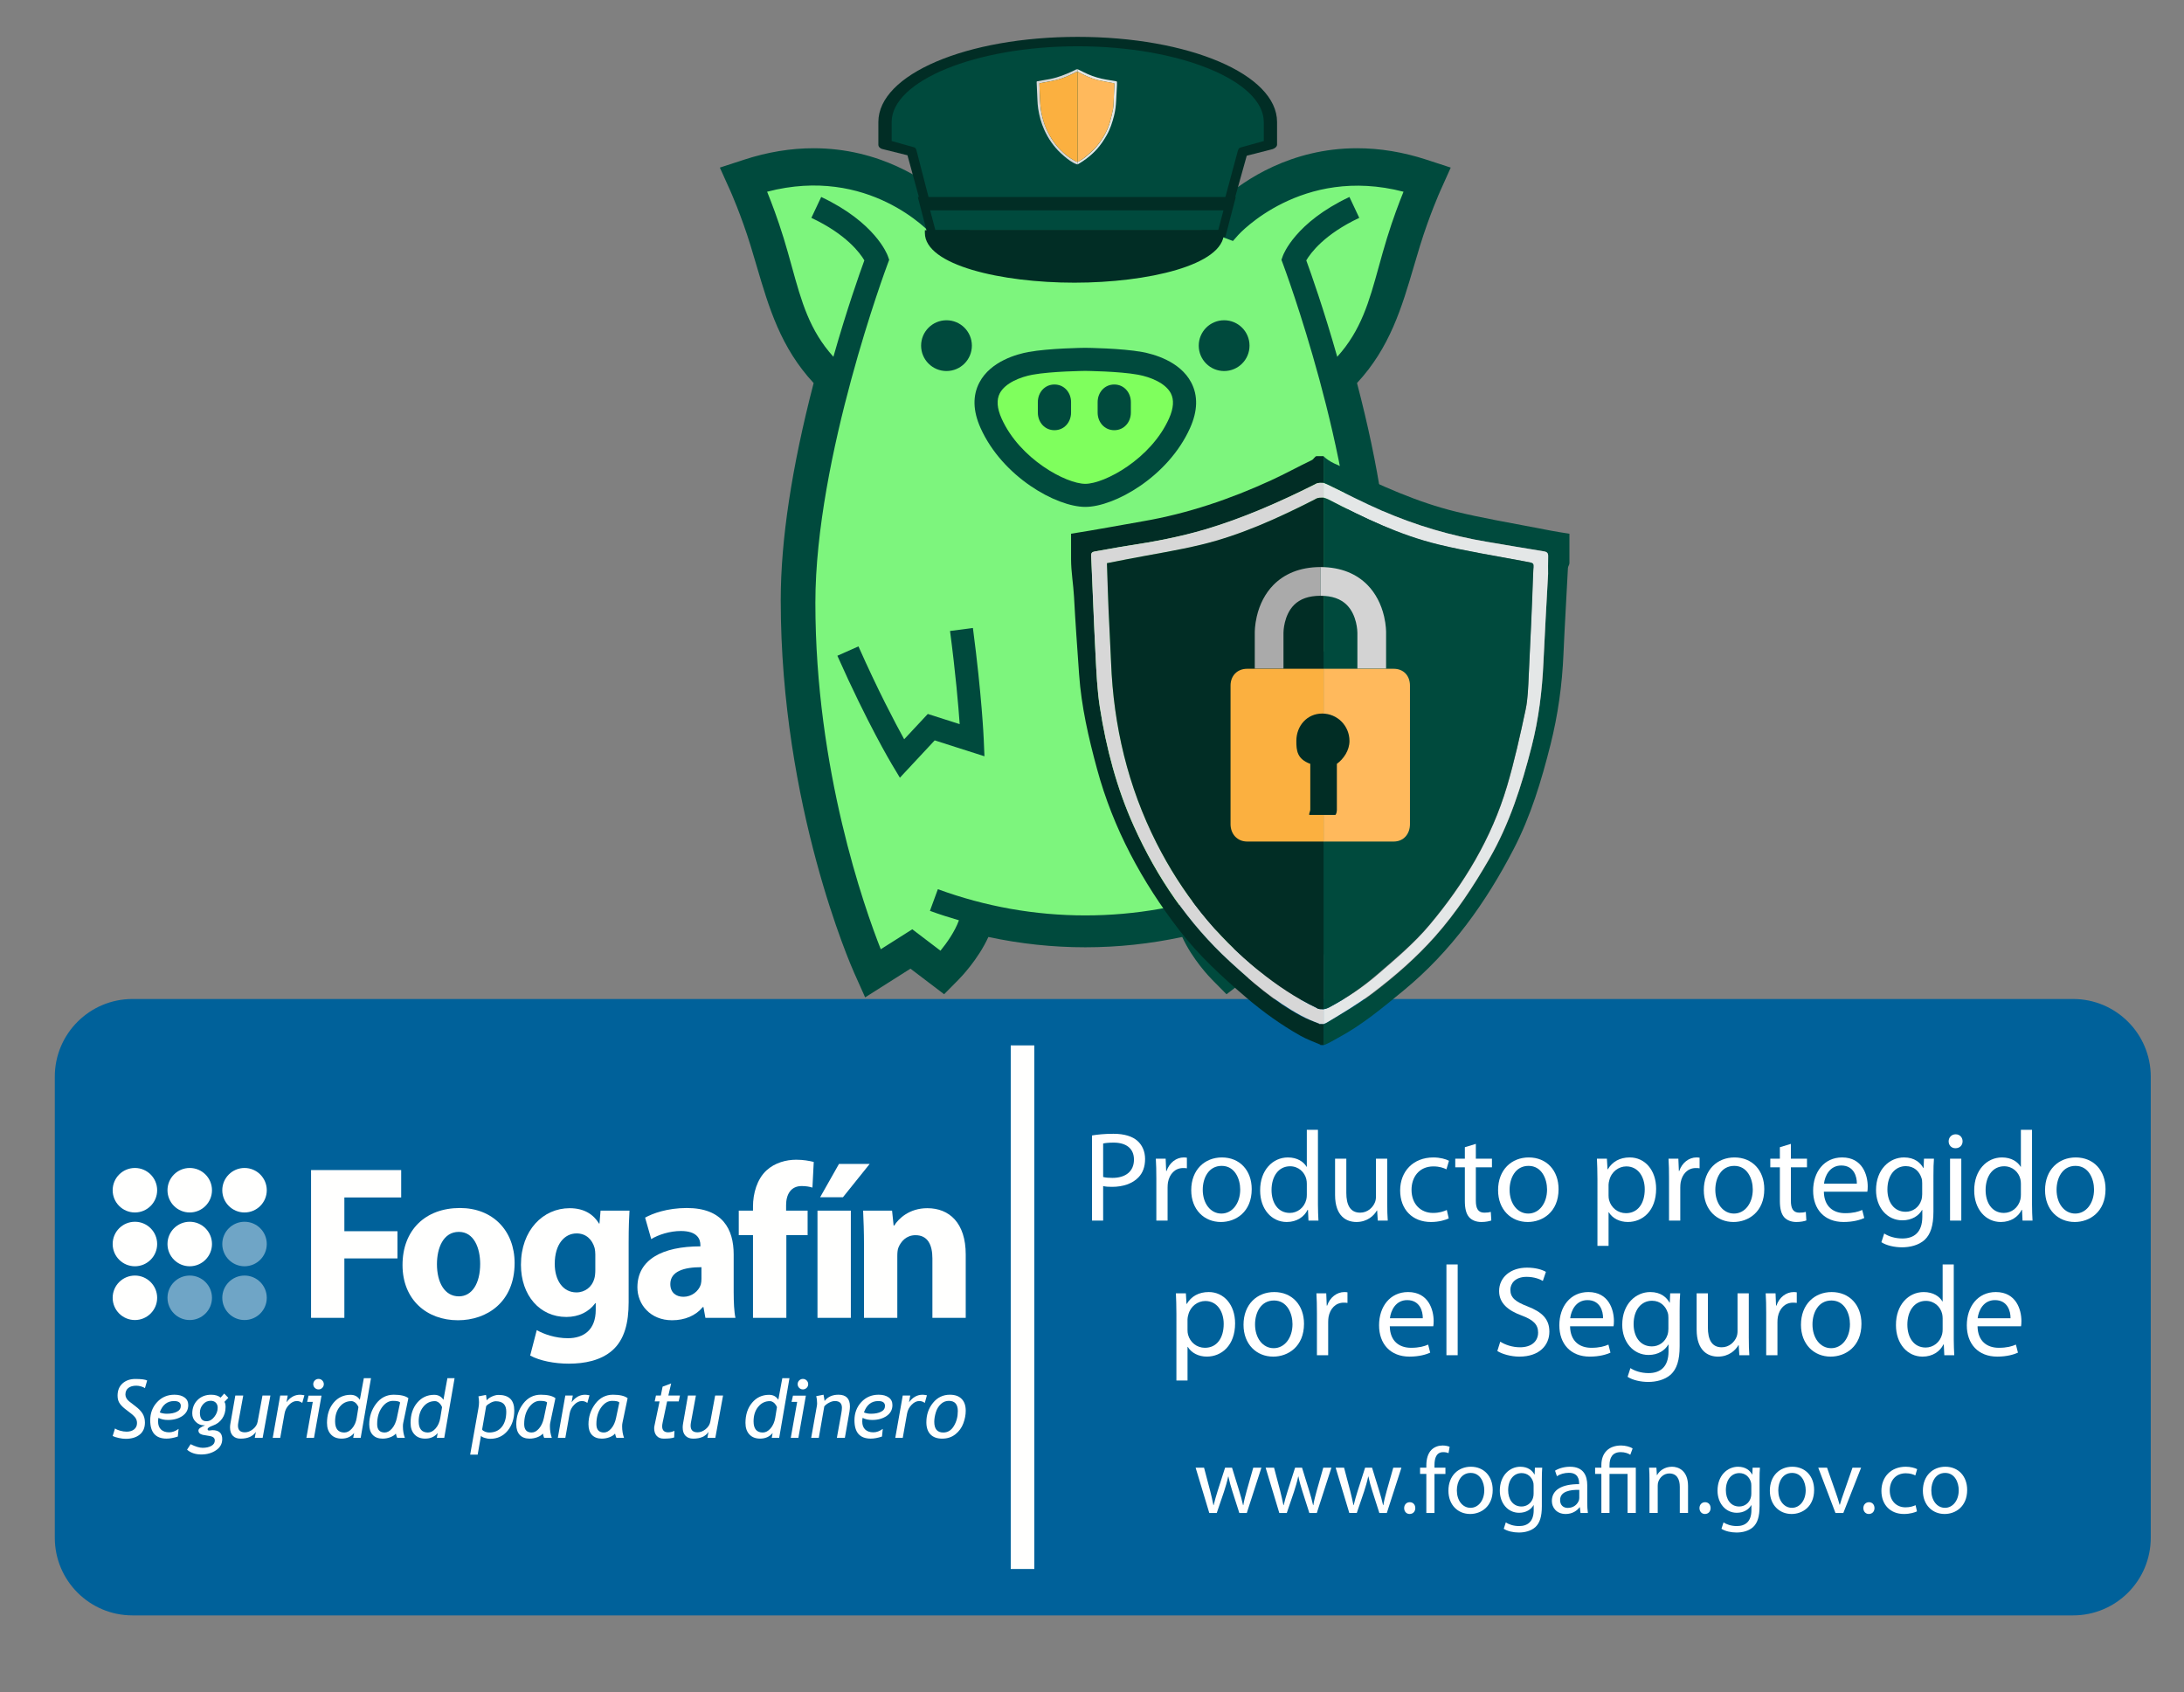 <?xml version="1.0" encoding="utf-8"?>
<!-- Generator: Adobe Illustrator 16.0.0, SVG Export Plug-In . SVG Version: 6.00 Build 0)  -->
<!DOCTYPE svg PUBLIC "-//W3C//DTD SVG 1.1//EN" "http://www.w3.org/Graphics/SVG/1.1/DTD/svg11.dtd">
<svg version="1.1" id="Capa_1" xmlns="http://www.w3.org/2000/svg" xmlns:xlink="http://www.w3.org/1999/xlink" x="0px" y="0px"
	 width="328.667px" height="254.667px" viewBox="0 0 328.667 254.667" enable-background="new 0 0 328.667 254.667"
	 xml:space="preserve">
<rect x="0" y="0" width="328.667" height="254.667" fill="#808080" stroke="none"/>
<g>
	<path fill="#00619A" d="M323.664,231.436c0,6.455-5.227,11.686-11.688,11.686H19.935c-6.45,0-11.688-5.23-11.688-11.686V162.04
		c0-6.454,5.238-11.688,11.688-11.688h292.041c6.461,0,11.688,5.234,11.688,11.688V231.436z"/>
</g>
<g>
	<g>
		<path fill="#FFFFFF" d="M164.336,170.888c0.808-0.134,1.866-0.25,3.214-0.25c1.654,0,2.867,0.385,3.637,1.078
			c0.691,0.616,1.135,1.559,1.135,2.713c0,1.174-0.346,2.097-1,2.771c-0.904,0.943-2.328,1.424-3.965,1.424
			c-0.5,0-0.961-0.02-1.346-0.116v5.195h-1.675V170.888z M166.011,177.142c0.365,0.096,0.826,0.135,1.385,0.135
			c2.02,0,3.252-1,3.252-2.751c0-1.731-1.232-2.559-3.061-2.559c-0.73,0-1.289,0.058-1.576,0.135V177.142z"/>
	</g>
	<g>
		<path fill="#FFFFFF" d="M174.015,177.296c0-1.097-0.02-2.04-0.076-2.906h1.48l0.076,1.847h0.059c0.424-1.25,1.463-2.04,2.598-2.04
			c0.174,0,0.309,0.02,0.461,0.039v1.597c-0.172-0.039-0.346-0.039-0.576-0.039c-1.193,0-2.039,0.885-2.271,2.155
			c-0.037,0.23-0.057,0.519-0.057,0.789v4.964h-1.693V177.296z"/>
	</g>
	<g>
		<path fill="#FFFFFF" d="M188.369,178.97c0,3.444-2.406,4.945-4.637,4.945c-2.502,0-4.465-1.847-4.465-4.791
			c0-3.098,2.059-4.926,4.617-4.926C186.56,174.198,188.369,176.141,188.369,178.97z M181,179.066c0,2.04,1.154,3.579,2.809,3.579
			c1.617,0,2.828-1.52,2.828-3.618c0-1.578-0.789-3.56-2.789-3.56C181.865,175.468,181,177.315,181,179.066z"/>
	</g>
	<g>
		<path fill="#FFFFFF" d="M198.335,170.042v11.256c0,0.828,0.039,1.771,0.076,2.405h-1.5l-0.076-1.616h-0.059
			c-0.5,1.039-1.615,1.828-3.137,1.828c-2.25,0-4.002-1.905-4.002-4.733c-0.02-3.098,1.924-4.984,4.176-4.984
			c1.443,0,2.385,0.674,2.809,1.405h0.039v-5.561H198.335z M196.662,178.181c0-0.211-0.02-0.5-0.076-0.712
			c-0.252-1.058-1.174-1.943-2.445-1.943c-1.75,0-2.789,1.54-2.789,3.579c0,1.886,0.943,3.444,2.752,3.444
			c1.135,0,2.174-0.77,2.482-2.021c0.057-0.231,0.076-0.462,0.076-0.731V178.181z"/>
	</g>
	<g>
		<path fill="#FFFFFF" d="M208.763,181.144c0,0.981,0.02,1.828,0.078,2.559h-1.502l-0.096-1.52h-0.039
			c-0.422,0.75-1.424,1.731-3.078,1.731c-1.463,0-3.213-0.827-3.213-4.079v-5.445h1.693v5.138c0,1.77,0.557,2.982,2.078,2.982
			c1.135,0,1.924-0.789,2.232-1.559c0.096-0.231,0.152-0.539,0.152-0.866v-5.696h1.693V181.144z"/>
	</g>
	<g>
		<path fill="#FFFFFF" d="M218.019,183.376c-0.443,0.212-1.424,0.539-2.676,0.539c-2.809,0-4.637-1.905-4.637-4.752
			c0-2.867,1.963-4.964,5.004-4.964c1,0,1.885,0.25,2.346,0.5l-0.385,1.289c-0.404-0.211-1.039-0.442-1.961-0.442
			c-2.137,0-3.291,1.597-3.291,3.521c0,2.155,1.385,3.483,3.232,3.483c0.963,0,1.598-0.231,2.078-0.443L218.019,183.376z"/>
	</g>
	<g>
		<path fill="#FFFFFF" d="M222.097,172.158v2.232h2.424v1.29h-2.424v5.022c0,1.154,0.328,1.809,1.27,1.809
			c0.463,0,0.732-0.039,0.982-0.116l0.076,1.29c-0.326,0.115-0.846,0.23-1.5,0.23c-0.789,0-1.424-0.269-1.828-0.712
			c-0.463-0.52-0.654-1.347-0.654-2.443v-5.08H219v-1.29h1.443v-1.731L222.097,172.158z"/>
	</g>
	<g>
		<path fill="#FFFFFF" d="M234.546,178.97c0,3.444-2.406,4.945-4.637,4.945c-2.502,0-4.465-1.847-4.465-4.791
			c0-3.098,2.059-4.926,4.617-4.926C232.738,174.198,234.546,176.141,234.546,178.97z M227.177,179.066
			c0,2.04,1.154,3.579,2.809,3.579c1.617,0,2.828-1.52,2.828-3.618c0-1.578-0.789-3.56-2.789-3.56
			C228.042,175.468,227.177,177.315,227.177,179.066z"/>
	</g>
	<g>
		<path fill="#FFFFFF" d="M240.396,177.431c0-1.193-0.039-2.155-0.076-3.041h1.5l0.096,1.597h0.039
			c0.674-1.135,1.789-1.79,3.309-1.79c2.271,0,3.965,1.905,3.965,4.714c0,3.348-2.059,5.002-4.252,5.002
			c-1.232,0-2.311-0.539-2.867-1.462h-0.039v5.06h-1.674V177.431z M242.07,179.913c0,0.25,0.02,0.481,0.076,0.693
			c0.309,1.173,1.328,1.981,2.541,1.981c1.789,0,2.828-1.462,2.828-3.598c0-1.847-0.98-3.444-2.771-3.444
			c-1.154,0-2.25,0.808-2.559,2.078c-0.057,0.211-0.115,0.461-0.115,0.673V179.913z"/>
	</g>
	<g>
		<path fill="#FFFFFF" d="M251.169,177.296c0-1.097-0.018-2.04-0.076-2.906h1.482l0.076,1.847h0.059
			c0.422-1.25,1.461-2.04,2.596-2.04c0.174,0,0.309,0.02,0.463,0.039v1.597c-0.174-0.039-0.346-0.039-0.578-0.039
			c-1.191,0-2.039,0.885-2.27,2.155c-0.039,0.23-0.059,0.519-0.059,0.789v4.964h-1.693V177.296z"/>
	</g>
	<g>
		<path fill="#FFFFFF" d="M265.505,178.97c0,3.444-2.406,4.945-4.637,4.945c-2.502,0-4.465-1.847-4.465-4.791
			c0-3.098,2.059-4.926,4.617-4.926C263.697,174.198,265.505,176.141,265.505,178.97z M258.136,179.066
			c0,2.04,1.154,3.579,2.809,3.579c1.617,0,2.828-1.52,2.828-3.618c0-1.578-0.789-3.56-2.789-3.56
			C259.001,175.468,258.136,177.315,258.136,179.066z"/>
	</g>
	<g>
		<path fill="#FFFFFF" d="M269.507,172.158v2.232h2.424v1.29h-2.424v5.022c0,1.154,0.326,1.809,1.27,1.809
			c0.461,0,0.73-0.039,0.98-0.116l0.078,1.29c-0.328,0.115-0.848,0.23-1.502,0.23c-0.789,0-1.424-0.269-1.828-0.712
			c-0.461-0.52-0.654-1.347-0.654-2.443v-5.08h-1.441v-1.29h1.441v-1.731L269.507,172.158z"/>
	</g>
	<g>
		<path fill="#FFFFFF" d="M274.47,179.354c0.039,2.29,1.482,3.232,3.193,3.232c1.213,0,1.963-0.211,2.58-0.481l0.307,1.212
			c-0.596,0.27-1.635,0.596-3.117,0.596c-2.867,0-4.578-1.905-4.578-4.714s1.654-5.003,4.367-5.003c3.059,0,3.848,2.655,3.848,4.368
			c0,0.346-0.02,0.596-0.057,0.789H274.47z M279.435,178.143c0.02-1.059-0.443-2.732-2.348-2.732c-1.732,0-2.463,1.559-2.598,2.732
			H279.435z"/>
	</g>
	<g>
		<path fill="#FFFFFF" d="M290.96,182.337c0,2.155-0.443,3.444-1.328,4.271c-0.924,0.828-2.232,1.116-3.406,1.116
			c-1.115,0-2.346-0.27-3.098-0.77l0.424-1.309c0.615,0.404,1.578,0.75,2.732,0.75c1.732,0,3.002-0.904,3.002-3.271v-1.02h-0.039
			c-0.5,0.866-1.52,1.559-2.963,1.559c-2.309,0-3.963-1.962-3.963-4.541c0-3.155,2.059-4.926,4.213-4.926
			c1.617,0,2.482,0.828,2.906,1.597h0.037l0.059-1.405h1.5c-0.057,0.654-0.076,1.424-0.076,2.54V182.337z M289.267,178.065
			c0-0.289-0.02-0.539-0.096-0.75c-0.309-1-1.117-1.809-2.367-1.809c-1.617,0-2.771,1.366-2.771,3.521
			c0,1.828,0.943,3.348,2.752,3.348c1.059,0,2.002-0.654,2.348-1.732c0.096-0.289,0.135-0.616,0.135-0.904V178.065z"/>
	</g>
	<g>
		<path fill="#FFFFFF" d="M295.347,171.773c0,0.577-0.404,1.039-1.078,1.039c-0.615,0-1.02-0.462-1.02-1.039
			s0.424-1.058,1.059-1.058C294.923,170.715,295.347,171.177,295.347,171.773z M293.46,183.703v-9.313h1.693v9.313H293.46z"/>
	</g>
	<g>
		<path fill="#FFFFFF" d="M305.796,170.042v11.256c0,0.828,0.037,1.771,0.076,2.405h-1.502l-0.076-1.616h-0.057
			c-0.502,1.039-1.617,1.828-3.137,1.828c-2.252,0-4.002-1.905-4.002-4.733c-0.02-3.098,1.924-4.984,4.174-4.984
			c1.443,0,2.387,0.674,2.811,1.405h0.037v-5.561H305.796z M304.121,178.181c0-0.211-0.018-0.5-0.076-0.712
			c-0.25-1.058-1.174-1.943-2.443-1.943c-1.752,0-2.791,1.54-2.791,3.579c0,1.886,0.943,3.444,2.752,3.444
			c1.135,0,2.174-0.77,2.482-2.021c0.059-0.231,0.076-0.462,0.076-0.731V178.181z"/>
	</g>
	<g>
		<path fill="#FFFFFF" d="M316.859,178.97c0,3.444-2.406,4.945-4.637,4.945c-2.502,0-4.465-1.847-4.465-4.791
			c0-3.098,2.059-4.926,4.617-4.926C315.05,174.198,316.859,176.141,316.859,178.97z M309.49,179.066
			c0,2.04,1.154,3.579,2.809,3.579c1.617,0,2.828-1.52,2.828-3.618c0-1.578-0.789-3.56-2.789-3.56
			C310.355,175.468,309.49,177.315,309.49,179.066z"/>
	</g>
</g>
<g>
	<g>
		<path fill="#FFFFFF" d="M177.035,197.691c0-1.193-0.037-2.155-0.076-3.041h1.5l0.098,1.597h0.037
			c0.674-1.135,1.791-1.79,3.311-1.79c2.27,0,3.963,1.905,3.963,4.714c0,3.348-2.059,5.002-4.252,5.002
			c-1.23,0-2.309-0.539-2.867-1.462h-0.039v5.06h-1.674V197.691z M178.708,200.173c0,0.25,0.02,0.481,0.078,0.693
			c0.309,1.173,1.328,1.981,2.539,1.981c1.791,0,2.828-1.462,2.828-3.598c0-1.847-0.98-3.444-2.77-3.444
			c-1.154,0-2.252,0.808-2.559,2.078c-0.059,0.211-0.117,0.461-0.117,0.673V200.173z"/>
	</g>
	<g>
		<path fill="#FFFFFF" d="M196.238,199.23c0,3.444-2.406,4.945-4.637,4.945c-2.502,0-4.465-1.847-4.465-4.791
			c0-3.098,2.059-4.926,4.617-4.926C194.429,194.458,196.238,196.402,196.238,199.23z M188.869,199.327
			c0,2.04,1.154,3.579,2.809,3.579c1.617,0,2.828-1.52,2.828-3.618c0-1.578-0.789-3.56-2.789-3.56
			C189.734,195.729,188.869,197.576,188.869,199.327z"/>
	</g>
	<g>
		<path fill="#FFFFFF" d="M198.181,197.557c0-1.097-0.02-2.04-0.076-2.906h1.48l0.076,1.847h0.059c0.424-1.25,1.463-2.04,2.598-2.04
			c0.174,0,0.309,0.02,0.461,0.039v1.597c-0.172-0.039-0.346-0.039-0.576-0.039c-1.193,0-2.039,0.885-2.271,2.155
			c-0.037,0.23-0.057,0.519-0.057,0.789v4.964h-1.693V197.557z"/>
	</g>
	<g>
		<path fill="#FFFFFF" d="M209.148,199.615c0.039,2.29,1.482,3.232,3.193,3.232c1.213,0,1.963-0.211,2.58-0.481l0.307,1.212
			c-0.596,0.27-1.635,0.596-3.117,0.596c-2.867,0-4.578-1.905-4.578-4.714s1.654-5.003,4.367-5.003c3.059,0,3.848,2.655,3.848,4.368
			c0,0.346-0.02,0.596-0.057,0.789H209.148z M214.113,198.403c0.02-1.059-0.443-2.732-2.348-2.732c-1.732,0-2.463,1.559-2.598,2.732
			H214.113z"/>
	</g>
	<g>
		<path fill="#FFFFFF" d="M217.671,190.303h1.693v13.661h-1.693V190.303z"/>
	</g>
	<g>
		<path fill="#FFFFFF" d="M225.773,201.924c0.75,0.481,1.826,0.847,2.982,0.847c1.711,0,2.713-0.904,2.713-2.213
			c0-1.193-0.693-1.905-2.443-2.559c-2.117-0.77-3.426-1.886-3.426-3.694c0-2.021,1.674-3.521,4.195-3.521
			c1.307,0,2.289,0.308,2.848,0.635l-0.463,1.366c-0.404-0.25-1.27-0.616-2.443-0.616c-1.77,0-2.443,1.058-2.443,1.943
			c0,1.212,0.789,1.809,2.578,2.501c2.193,0.847,3.291,1.905,3.291,3.81c0,2.001-1.463,3.752-4.523,3.752
			c-1.25,0-2.615-0.385-3.309-0.846L225.773,201.924z"/>
	</g>
	<g>
		<path fill="#FFFFFF" d="M236.277,199.615c0.039,2.29,1.482,3.232,3.193,3.232c1.213,0,1.963-0.211,2.58-0.481l0.307,1.212
			c-0.596,0.27-1.635,0.596-3.117,0.596c-2.867,0-4.578-1.905-4.578-4.714s1.654-5.003,4.367-5.003c3.059,0,3.848,2.655,3.848,4.368
			c0,0.346-0.02,0.596-0.057,0.789H236.277z M241.242,198.403c0.02-1.059-0.443-2.732-2.348-2.732c-1.732,0-2.463,1.559-2.598,2.732
			H241.242z"/>
	</g>
	<g>
		<path fill="#FFFFFF" d="M252.767,202.598c0,2.155-0.443,3.444-1.328,4.271c-0.924,0.828-2.232,1.116-3.406,1.116
			c-1.115,0-2.346-0.27-3.098-0.77l0.424-1.309c0.615,0.404,1.578,0.75,2.732,0.75c1.732,0,3.002-0.904,3.002-3.271v-1.02h-0.039
			c-0.5,0.866-1.52,1.559-2.963,1.559c-2.309,0-3.963-1.962-3.963-4.541c0-3.155,2.059-4.926,4.213-4.926
			c1.617,0,2.482,0.828,2.906,1.597h0.037l0.059-1.405h1.5c-0.057,0.654-0.076,1.424-0.076,2.54V202.598z M251.074,198.326
			c0-0.289-0.02-0.539-0.096-0.75c-0.309-1-1.117-1.809-2.367-1.809c-1.617,0-2.771,1.366-2.771,3.521
			c0,1.828,0.943,3.348,2.752,3.348c1.059,0,2.002-0.654,2.348-1.732c0.096-0.289,0.135-0.616,0.135-0.904V198.326z"/>
	</g>
	<g>
		<path fill="#FFFFFF" d="M263.175,201.405c0,0.981,0.02,1.828,0.078,2.559h-1.502l-0.096-1.52h-0.039
			c-0.422,0.75-1.424,1.731-3.078,1.731c-1.463,0-3.213-0.827-3.213-4.079v-5.445h1.693v5.138c0,1.77,0.557,2.982,2.078,2.982
			c1.135,0,1.924-0.789,2.232-1.559c0.096-0.231,0.152-0.539,0.152-0.866v-5.696h1.693V201.405z"/>
	</g>
	<g>
		<path fill="#FFFFFF" d="M265.792,197.557c0-1.097-0.018-2.04-0.076-2.906h1.482l0.076,1.847h0.059
			c0.422-1.25,1.461-2.04,2.596-2.04c0.174,0,0.309,0.02,0.463,0.039v1.597c-0.174-0.039-0.346-0.039-0.578-0.039
			c-1.191,0-2.039,0.885-2.27,2.155c-0.039,0.23-0.059,0.519-0.059,0.789v4.964h-1.693V197.557z"/>
	</g>
	<g>
		<path fill="#FFFFFF" d="M280.126,199.23c0,3.444-2.404,4.945-4.637,4.945c-2.502,0-4.463-1.847-4.463-4.791
			c0-3.098,2.059-4.926,4.617-4.926C278.318,194.458,280.126,196.402,280.126,199.23z M272.757,199.327
			c0,2.04,1.154,3.579,2.811,3.579c1.615,0,2.828-1.52,2.828-3.618c0-1.578-0.789-3.56-2.791-3.56
			C273.625,195.729,272.757,197.576,272.757,199.327z"/>
	</g>
	<g>
		<path fill="#FFFFFF" d="M294.019,190.303v11.256c0,0.828,0.039,1.771,0.076,2.405h-1.5l-0.076-1.616h-0.059
			c-0.5,1.039-1.615,1.828-3.137,1.828c-2.25,0-4.002-1.905-4.002-4.733c-0.02-3.098,1.924-4.984,4.176-4.984
			c1.443,0,2.385,0.674,2.809,1.405h0.039v-5.561H294.019z M292.345,198.441c0-0.211-0.02-0.5-0.076-0.712
			c-0.252-1.058-1.174-1.943-2.445-1.943c-1.75,0-2.789,1.54-2.789,3.579c0,1.886,0.943,3.444,2.752,3.444
			c1.135,0,2.174-0.77,2.482-2.021c0.057-0.231,0.076-0.462,0.076-0.731V198.441z"/>
	</g>
	<g>
		<path fill="#FFFFFF" d="M297.599,199.615c0.037,2.29,1.48,3.232,3.193,3.232c1.213,0,1.963-0.211,2.578-0.481l0.309,1.212
			c-0.598,0.27-1.637,0.596-3.117,0.596c-2.867,0-4.58-1.905-4.58-4.714s1.654-5.003,4.367-5.003c3.061,0,3.85,2.655,3.85,4.368
			c0,0.346-0.02,0.596-0.059,0.789H297.599z M302.562,198.403c0.02-1.059-0.441-2.732-2.348-2.732c-1.73,0-2.463,1.559-2.598,2.732
			H302.562z"/>
	</g>
</g>
<g>
	<g>
		<path fill="#FFFFFF" d="M181.195,220.889l0.914,3.465c0.184,0.76,0.367,1.465,0.494,2.168h0.041
			c0.156-0.689,0.381-1.422,0.605-2.154l1.113-3.479h1.043l1.055,3.408c0.254,0.816,0.451,1.535,0.605,2.225h0.043
			c0.113-0.689,0.297-1.408,0.521-2.211l0.971-3.422h1.227l-2.197,6.816h-1.127l-1.043-3.254c-0.238-0.76-0.436-1.436-0.605-2.238
			h-0.027c-0.17,0.816-0.381,1.521-0.619,2.253l-1.1,3.239h-1.127l-2.055-6.816H181.195z"/>
	</g>
	<g>
		<path fill="#FFFFFF" d="M191.73,220.889l0.916,3.465c0.182,0.76,0.365,1.465,0.492,2.168h0.043
			c0.154-0.689,0.379-1.422,0.605-2.154l1.111-3.479h1.043l1.057,3.408c0.254,0.816,0.451,1.535,0.605,2.225h0.043
			c0.111-0.689,0.295-1.408,0.52-2.211l0.973-3.422h1.225l-2.197,6.816h-1.125l-1.043-3.254c-0.24-0.76-0.438-1.436-0.605-2.238
			h-0.029c-0.168,0.816-0.379,1.521-0.619,2.253l-1.098,3.239h-1.127l-2.057-6.816H191.73z"/>
	</g>
	<g>
		<path fill="#FFFFFF" d="M202.267,220.889l0.914,3.465c0.184,0.76,0.367,1.465,0.494,2.168h0.041
			c0.156-0.689,0.381-1.422,0.605-2.154l1.113-3.479h1.043l1.055,3.408c0.254,0.816,0.451,1.535,0.605,2.225h0.043
			c0.113-0.689,0.297-1.408,0.521-2.211l0.971-3.422h1.227l-2.197,6.816h-1.127l-1.043-3.254c-0.238-0.76-0.436-1.436-0.605-2.238
			H205.9c-0.17,0.816-0.381,1.521-0.619,2.253l-1.1,3.239h-1.127L201,220.889H202.267z"/>
	</g>
	<g>
		<path fill="#FFFFFF" d="M211.31,226.973c0-0.507,0.352-0.887,0.844-0.887c0.494,0,0.832,0.365,0.832,0.887
			c0,0.508-0.338,0.887-0.859,0.887C211.648,227.859,211.31,227.48,211.31,226.973z"/>
	</g>
	<g>
		<path fill="#FFFFFF" d="M214.648,227.705v-5.873h-0.943v-0.943h0.943v-0.324c0-0.957,0.225-1.83,0.789-2.38
			c0.465-0.45,1.084-0.634,1.662-0.634c0.449,0,0.816,0.099,1.057,0.197l-0.17,0.957c-0.184-0.084-0.422-0.154-0.789-0.154
			c-1.057,0-1.324,0.915-1.324,1.972v0.366h1.648v0.943h-1.648v5.873H214.648z"/>
	</g>
	<g>
		<path fill="#FFFFFF" d="M224.634,224.24c0,2.521-1.762,3.619-3.395,3.619c-1.832,0-3.268-1.352-3.268-3.506
			c0-2.268,1.506-3.605,3.379-3.605C223.31,220.748,224.634,222.17,224.634,224.24z M219.24,224.311c0,1.493,0.844,2.62,2.057,2.62
			c1.182,0,2.07-1.112,2.07-2.647c0-1.155-0.578-2.605-2.043-2.605C219.873,221.678,219.24,223.029,219.24,224.311z"/>
	</g>
	<g>
		<path fill="#FFFFFF" d="M232.029,226.705c0,1.578-0.324,2.521-0.973,3.127c-0.676,0.605-1.633,0.816-2.492,0.816
			c-0.816,0-1.719-0.197-2.268-0.562l0.311-0.959c0.451,0.297,1.154,0.55,2,0.55c1.268,0,2.197-0.662,2.197-2.394v-0.747h-0.029
			c-0.365,0.634-1.111,1.141-2.168,1.141c-1.691,0-2.902-1.437-2.902-3.323c0-2.311,1.508-3.605,3.084-3.605
			c1.184,0,1.818,0.605,2.127,1.168h0.029l0.041-1.027h1.1c-0.043,0.479-0.057,1.042-0.057,1.859V226.705z M230.789,223.578
			c0-0.211-0.014-0.395-0.07-0.549c-0.225-0.732-0.816-1.324-1.732-1.324c-1.182,0-2.027,1-2.027,2.578
			c0,1.338,0.689,2.45,2.014,2.45c0.775,0,1.465-0.479,1.719-1.268c0.07-0.212,0.098-0.45,0.098-0.662V223.578z"/>
	</g>
	<g>
		<path fill="#FFFFFF" d="M238.861,226.071c0,0.592,0.027,1.169,0.098,1.634h-1.111l-0.1-0.859h-0.041
			c-0.381,0.535-1.113,1.014-2.086,1.014c-1.379,0-2.084-0.971-2.084-1.957c0-1.648,1.465-2.549,4.1-2.535v-0.141
			c0-0.549-0.156-1.578-1.551-1.563c-0.646,0-1.309,0.183-1.787,0.507l-0.283-0.83c0.564-0.353,1.395-0.592,2.254-0.592
			c2.084,0,2.592,1.422,2.592,2.773V226.071z M237.664,224.227c-1.352-0.028-2.887,0.211-2.887,1.535
			c0,0.816,0.535,1.183,1.154,1.183c0.9,0,1.479-0.563,1.676-1.141c0.043-0.141,0.057-0.282,0.057-0.395V224.227z"/>
	</g>
	<g>
		<path fill="#FFFFFF" d="M240.988,227.705v-5.873h-0.943v-0.943h0.943v-0.381c0-1.788,1.057-2.957,2.973-2.957
			c0.633,0,1.379,0.197,1.73,0.451l-0.352,0.943c-0.309-0.211-0.83-0.395-1.436-0.395c-1.311,0-1.691,0.915-1.691,2v0.338h3.959
			v6.816h-1.24v-5.873h-2.719v5.873H240.988z"/>
	</g>
	<g>
		<path fill="#FFFFFF" d="M248.228,222.733c0-0.718-0.014-1.282-0.057-1.845h1.1l0.07,1.127h0.027
			c0.338-0.635,1.127-1.268,2.254-1.268c0.943,0,2.408,0.562,2.408,2.9v4.057h-1.24v-3.93c0-1.098-0.408-2.014-1.576-2.014
			c-0.803,0-1.438,0.578-1.662,1.268c-0.057,0.154-0.084,0.366-0.084,0.577v4.099h-1.24V222.733z"/>
	</g>
	<g>
		<path fill="#FFFFFF" d="M255.75,226.973c0-0.507,0.352-0.887,0.846-0.887c0.492,0,0.83,0.365,0.83,0.887
			c0,0.508-0.338,0.887-0.859,0.887C256.087,227.859,255.75,227.48,255.75,226.973z"/>
	</g>
	<g>
		<path fill="#FFFFFF" d="M264.792,226.705c0,1.578-0.324,2.521-0.973,3.127c-0.676,0.605-1.633,0.816-2.492,0.816
			c-0.816,0-1.719-0.197-2.268-0.562l0.311-0.959c0.451,0.297,1.154,0.55,2,0.55c1.268,0,2.197-0.662,2.197-2.394v-0.747h-0.029
			c-0.365,0.634-1.111,1.141-2.168,1.141c-1.691,0-2.902-1.437-2.902-3.323c0-2.311,1.508-3.605,3.084-3.605
			c1.184,0,1.818,0.605,2.127,1.168h0.029l0.041-1.027h1.1c-0.043,0.479-0.057,1.042-0.057,1.859V226.705z M263.552,223.578
			c0-0.211-0.014-0.395-0.07-0.549c-0.225-0.732-0.816-1.324-1.732-1.324c-1.182,0-2.027,1-2.027,2.578
			c0,1.338,0.689,2.45,2.014,2.45c0.775,0,1.465-0.479,1.719-1.268c0.07-0.212,0.098-0.45,0.098-0.662V223.578z"/>
	</g>
	<g>
		<path fill="#FFFFFF" d="M273.005,224.24c0,2.521-1.762,3.619-3.395,3.619c-1.832,0-3.268-1.352-3.268-3.506
			c0-2.268,1.506-3.605,3.379-3.605C271.681,220.748,273.005,222.17,273.005,224.24z M267.611,224.311
			c0,1.493,0.844,2.62,2.057,2.62c1.182,0,2.07-1.112,2.07-2.647c0-1.155-0.578-2.605-2.043-2.605
			C268.244,221.678,267.611,223.029,267.611,224.311z"/>
	</g>
	<g>
		<path fill="#FFFFFF" d="M274.949,220.889l1.338,3.816c0.225,0.634,0.408,1.197,0.549,1.761h0.043
			c0.154-0.563,0.352-1.127,0.576-1.761l1.324-3.816h1.297l-2.676,6.816h-1.184l-2.592-6.816H274.949z"/>
	</g>
	<g>
		<path fill="#FFFFFF" d="M280.414,226.973c0-0.507,0.352-0.887,0.846-0.887c0.492,0,0.83,0.365,0.83,0.887
			c0,0.508-0.338,0.887-0.859,0.887C280.751,227.859,280.414,227.48,280.414,226.973z"/>
	</g>
	<g>
		<path fill="#FFFFFF" d="M288.484,227.466c-0.322,0.155-1.041,0.394-1.957,0.394c-2.057,0-3.395-1.394-3.395-3.479
			c0-2.098,1.438-3.633,3.662-3.633c0.732,0,1.381,0.183,1.719,0.365l-0.281,0.944c-0.297-0.155-0.762-0.324-1.438-0.324
			c-1.562,0-2.408,1.169-2.408,2.577c0,1.578,1.014,2.549,2.365,2.549c0.705,0,1.17-0.168,1.521-0.323L288.484,227.466z"/>
	</g>
	<g>
		<path fill="#FFFFFF" d="M296.035,224.24c0,2.521-1.762,3.619-3.395,3.619c-1.832,0-3.268-1.352-3.268-3.506
			c0-2.268,1.506-3.605,3.379-3.605C294.71,220.748,296.035,222.17,296.035,224.24z M290.64,224.311c0,1.493,0.844,2.62,2.057,2.62
			c1.182,0,2.07-1.112,2.07-2.647c0-1.155-0.578-2.605-2.043-2.605C291.273,221.678,290.64,223.029,290.64,224.311z"/>
	</g>
</g>
<g>
	<rect x="152.104" y="157.335" fill="#FFFFFE" width="3.547" height="78.802"/>
</g>
<g>
	<path fill="#FFFFFE" d="M23.65,179.133c0,1.848-1.503,3.349-3.346,3.349c-1.853,0-3.349-1.501-3.349-3.349
		c0-1.849,1.496-3.35,3.349-3.35C22.147,175.783,23.65,177.284,23.65,179.133"/>
</g>
<g>
	<path fill="#FFFFFE" d="M31.901,179.133c0,1.848-1.501,3.349-3.35,3.349c-1.851,0-3.346-1.501-3.346-3.349
		c0-1.849,1.495-3.35,3.346-3.35C30.4,175.783,31.901,177.284,31.901,179.133"/>
</g>
<g>
	<path fill="#FFFFFE" d="M40.146,179.133c0,1.848-1.497,3.349-3.35,3.349c-1.842,0-3.345-1.501-3.345-3.349
		c0-1.849,1.503-3.35,3.345-3.35C38.649,175.783,40.146,177.284,40.146,179.133"/>
</g>
<g>
	<path fill="#FFFFFE" d="M23.65,187.229c0,1.848-1.503,3.349-3.346,3.349c-1.853,0-3.349-1.501-3.349-3.349
		c0-1.853,1.496-3.349,3.349-3.349C22.147,183.879,23.65,185.375,23.65,187.229"/>
</g>
<g>
	<path fill="#FFFFFE" d="M31.901,187.229c0,1.848-1.501,3.349-3.35,3.349c-1.851,0-3.346-1.501-3.346-3.349
		c0-1.853,1.495-3.349,3.346-3.349C30.4,183.879,31.901,185.375,31.901,187.229"/>
</g>
<g>
	<path fill="#6FA5C6" d="M40.146,187.229c0,1.848-1.497,3.349-3.35,3.349c-1.842,0-3.345-1.501-3.345-3.349
		c0-1.853,1.503-3.349,3.345-3.349C38.649,183.879,40.146,185.375,40.146,187.229"/>
</g>
<g>
	<path fill="#FFFFFE" d="M23.65,195.324c0,1.848-1.503,3.345-3.346,3.345c-1.853,0-3.349-1.497-3.349-3.345s1.496-3.349,3.349-3.349
		C22.147,191.975,23.65,193.476,23.65,195.324"/>
</g>
<g>
	<path fill="#6FA5C6" d="M31.901,195.324c0,1.848-1.501,3.345-3.35,3.345c-1.851,0-3.346-1.497-3.346-3.345s1.495-3.349,3.346-3.349
		C30.4,191.975,31.901,193.476,31.901,195.324"/>
</g>
<g>
	<path fill="#6FA5C6" d="M40.146,195.324c0,1.848-1.497,3.345-3.35,3.345c-1.842,0-3.345-1.497-3.345-3.345s1.503-3.349,3.345-3.349
		C38.649,191.975,40.146,193.476,40.146,195.324"/>
</g>
<g>
	<polygon fill="#FFFFFE" points="46.811,176.098 60.374,176.098 60.374,180.221 51.823,180.221 51.823,185.302 59.814,185.302 
		59.814,189.395 51.823,189.395 51.823,198.338 46.811,198.338 	"/>
</g>
<g>
	<path fill="#FFFFFE" d="M77.442,190.089c0,5.905-4.198,8.613-8.519,8.613c-4.717,0-8.348-3.101-8.348-8.315
		c0-5.247,3.431-8.579,8.647-8.579C74.138,181.809,77.442,185.208,77.442,190.089 M65.756,190.255c0,2.77,1.158,4.85,3.299,4.85
		c1.982,0,3.205-1.948,3.205-4.883c0-2.377-0.926-4.821-3.205-4.821C66.679,185.401,65.756,187.878,65.756,190.255"/>
</g>
<g>
	<path fill="#FFFFFE" d="M94.604,195.994c0,3.105-0.628,5.644-2.473,7.26c-1.752,1.518-4.164,1.981-6.541,1.981
		c-2.143,0-4.355-0.43-5.805-1.22l0.991-3.829c1.024,0.592,2.771,1.22,4.686,1.22c2.378,0,4.188-1.252,4.188-4.259v-1.021h-0.062
		c-0.958,1.319-2.509,2.08-4.362,2.08c-3.991,0-6.829-3.237-6.829-7.852c0-5.213,3.335-8.517,7.33-8.517
		c2.212,0,3.593,0.959,4.42,2.311h0.066l0.166-1.947h4.353c-0.061,1.054-0.128,2.41-0.128,4.817V195.994z M89.588,188.767
		c0-0.298-0.037-0.625-0.1-0.922c-0.362-1.319-1.321-2.212-2.708-2.212c-1.848,0-3.298,1.649-3.298,4.589
		c0,2.406,1.186,4.288,3.266,4.288c1.323,0,2.344-0.856,2.675-2.014c0.128-0.393,0.165-0.922,0.165-1.352V188.767z"/>
</g>
<g>
	<path fill="#FFFFFE" d="M110.41,194.443c0,1.518,0.067,3.002,0.266,3.895h-4.52l-0.292-1.617h-0.105
		c-1.053,1.286-2.704,1.981-4.619,1.981c-3.27,0-5.218-2.377-5.218-4.949c0-4.193,3.768-6.173,9.478-6.173v-0.199
		c0-0.893-0.464-2.112-2.941-2.112c-1.649,0-3.398,0.562-4.457,1.219l-0.921-3.233c1.125-0.624,3.333-1.447,6.271-1.447
		c5.377,0,7.058,3.167,7.058,6.991V194.443z M105.56,190.714c-2.642,0-4.684,0.628-4.684,2.542c0,1.286,0.856,1.915,1.98,1.915
		c1.225,0,2.278-0.827,2.606-1.848c0.065-0.265,0.098-0.563,0.098-0.86V190.714z"/>
</g>
<g>
	<path fill="#FFFFFE" d="M113.317,198.338v-12.441h-2.142v-3.696h2.142v-0.625c0-1.947,0.6-4.093,2.013-5.412
		c1.291-1.191,3.007-1.621,4.49-1.621c1.088,0,1.947,0.166,2.639,0.331l-0.196,3.861c-0.433-0.131-0.959-0.231-1.621-0.231
		c-1.648,0-2.343,1.29-2.343,2.874v0.823h3.238v3.696h-3.2v12.441H113.317z"/>
</g>
<g>
	<path fill="#FFFFFE" d="M123.022,182.202h5.02v16.137h-5.02V182.202z M130.88,175.172l-4.025,5.015h-3.433l2.837-5.015H130.88z"/>
</g>
<g>
	<path fill="#FFFFFE" d="M130.021,187.349c0-2.014-0.066-3.696-0.133-5.147h4.358l0.233,2.244h0.093
		c0.662-1.054,2.274-2.609,4.982-2.609c3.304,0,5.777,2.213,5.777,6.963v9.539h-5.015v-8.943c0-2.08-0.725-3.498-2.544-3.498
		c-1.385,0-2.206,0.955-2.575,1.881c-0.129,0.331-0.162,0.794-0.162,1.253v9.307h-5.014V187.349z"/>
</g>
<g>
	<path fill="#FFFFFE" d="M16.955,216.121l0.354-1.141c0.17,0.137,0.428,0.248,0.766,0.344c0.339,0.094,0.666,0.145,0.976,0.145
		c0.475,0,0.853-0.116,1.141-0.348c0.283-0.231,0.426-0.545,0.426-0.951c0-0.339-0.107-0.632-0.322-0.893
		c-0.216-0.256-0.583-0.574-1.108-0.951c-0.521-0.376-0.903-0.727-1.137-1.054c-0.241-0.323-0.359-0.732-0.359-1.216
		c0-0.785,0.25-1.401,0.747-1.848c0.496-0.446,1.137-0.669,1.932-0.669c0.892,0,1.483,0.078,1.776,0.231l-0.338,1.153
		c-0.112-0.091-0.296-0.177-0.558-0.256c-0.26-0.078-0.509-0.116-0.733-0.116c-0.508,0-0.909,0.112-1.202,0.343
		c-0.295,0.228-0.443,0.562-0.443,0.993c0,0.182,0.05,0.36,0.141,0.529c0.094,0.174,0.219,0.327,0.381,0.463
		c0.156,0.137,0.484,0.389,0.98,0.757c0.491,0.368,0.854,0.744,1.087,1.129c0.23,0.384,0.347,0.827,0.347,1.335
		c0,0.79-0.265,1.393-0.792,1.818c-0.532,0.423-1.229,0.629-2.099,0.629c-0.309,0-0.655-0.041-1.045-0.127
		C17.479,216.332,17.175,216.232,16.955,216.121"/>
</g>
<g>
	<path fill="#FFFFFE" d="M23.843,213.392c-0.037,0.19-0.054,0.368-0.054,0.546c0,0.521,0.146,0.926,0.44,1.207
		c0.292,0.28,0.702,0.423,1.23,0.423c0.468,0,0.94-0.17,1.416-0.518l-0.116,1.153c-0.638,0.212-1.196,0.313-1.688,0.313
		c-1.641,0-2.465-0.918-2.465-2.757c0-1.083,0.349-1.992,1.04-2.737c0.691-0.744,1.559-1.112,2.604-1.112
		c0.629,0,1.138,0.137,1.509,0.405c0.38,0.269,0.571,0.653,0.571,1.154c0,0.694-0.299,1.24-0.885,1.641
		c-0.582,0.401-1.307,0.6-2.16,0.6C24.721,213.711,24.237,213.604,23.843,213.392 M24.042,212.57
		c0.298,0.136,0.654,0.202,1.062,0.202c0.618,0,1.126-0.099,1.517-0.302c0.394-0.198,0.588-0.492,0.588-0.876
		c0-0.488-0.334-0.732-1.013-0.732C25.171,210.862,24.446,211.432,24.042,212.57"/>
</g>
<g>
	<path fill="#FFFFFE" d="M28.15,218.184l0.535-0.83c0.732,0.363,1.333,0.546,1.807,0.546c0.521,0,0.959-0.095,1.308-0.289
		c0.35-0.194,0.523-0.468,0.523-0.815c0-0.178-0.056-0.318-0.173-0.434c-0.12-0.111-0.319-0.193-0.599-0.24l-1.046-0.177
		c-0.426-0.108-0.642-0.323-0.642-0.649c0-0.262,0.339-0.525,1.022-0.791l-0.199,0.006c-0.472,0-0.877-0.174-1.227-0.518
		c-0.353-0.352-0.525-0.765-0.525-1.257c0-0.831,0.267-1.509,0.801-2.035c0.533-0.529,1.22-0.789,2.05-0.789
		c0.6,0,1.071,0.144,1.415,0.43l0.542-0.608l0.62,0.641l-0.588,0.612c0.116,0.166,0.173,0.418,0.173,0.769
		c0,0.682-0.173,1.265-0.516,1.753c-0.347,0.488-0.797,0.832-1.36,1.03c-0.55,0.194-0.827,0.376-0.827,0.55
		c0,0.137,0.074,0.207,0.223,0.207c0.058,0,0.137-0.009,0.245-0.024c0.106-0.021,0.193-0.03,0.247-0.03
		c0.993,0,1.484,0.447,1.484,1.346c0,0.701-0.305,1.264-0.934,1.682c-0.619,0.422-1.367,0.633-2.224,0.633
		C29.413,218.9,28.701,218.66,28.15,218.184 M31.708,210.821c-0.456,0-0.841,0.177-1.153,0.533
		c-0.311,0.356-0.472,0.769-0.472,1.249c0,0.868,0.326,1.298,0.984,1.298c0.447,0,0.838-0.215,1.177-0.649
		c0.344-0.434,0.515-0.897,0.515-1.386c0-0.318-0.1-0.574-0.287-0.764C32.277,210.917,32.026,210.821,31.708,210.821"/>
</g>
<g>
	<path fill="#FFFFFE" d="M36.606,210.031l-0.743,4.061c-0.033,0.173-0.05,0.338-0.05,0.482c0,0.662,0.347,0.994,1.037,0.994
		c0.421,0,0.826-0.158,1.221-0.476c0.391-0.319,0.627-0.694,0.703-1.138l0.727-3.924h1.191l-1.167,6.372h-1.186l0.165-0.9
		c-0.446,0.677-1.215,1.018-2.307,1.018c-0.496,0-0.889-0.146-1.162-0.439c-0.277-0.293-0.417-0.711-0.417-1.248
		c0-0.191,0.02-0.396,0.061-0.62l0.734-4.181H36.606z"/>
</g>
<g>
	<path fill="#FFFFFE" d="M45.484,211.147c-0.236-0.19-0.518-0.286-0.826-0.286c-0.406,0-0.787,0.187-1.153,0.559
		c-0.366,0.368-0.596,0.814-0.684,1.327l-0.65,3.655h-1.128l1.125-6.372h1.128l-0.178,1.013c0.546-0.751,1.228-1.132,2.045-1.132
		c0.13,0,0.354,0.028,0.647,0.083L45.484,211.147z"/>
</g>
<g>
	<path fill="#FFFFFE" d="M46.108,216.402l0.963-5.419h-0.847l0.21-0.935h1.949l-1.13,6.354H46.108z M47.936,207.53
		c0.224,0,0.406,0.079,0.559,0.231c0.152,0.153,0.235,0.34,0.235,0.563c0,0.215-0.083,0.401-0.235,0.554
		c-0.153,0.153-0.335,0.231-0.559,0.231c-0.219,0-0.405-0.078-0.561-0.231c-0.154-0.153-0.233-0.339-0.233-0.554
		c0-0.223,0.079-0.41,0.233-0.563C47.531,207.609,47.717,207.53,47.936,207.53"/>
</g>
<g>
	<path fill="#FFFFFE" d="M53.154,216.402l0.139-0.731c-0.458,0.562-1.085,0.845-1.884,0.845c-0.692,0-1.234-0.212-1.617-0.638
		c-0.388-0.418-0.583-0.993-0.583-1.722c0-1.238,0.332-2.256,0.992-3.046c0.666-0.793,1.525-1.186,2.558-1.186
		c0.61,0,1.07,0.248,1.391,0.748l0.604-3.254h1.076l-1.551,8.984H53.154z M53.939,211.797c0.012-0.033-0.038-0.145-0.156-0.331
		c-0.109-0.182-0.249-0.327-0.41-0.434c-0.162-0.104-0.331-0.157-0.505-0.157c-0.705,0-1.289,0.285-1.749,0.856
		c-0.459,0.566-0.69,1.294-0.69,2.183c0,1.125,0.458,1.683,1.385,1.683c0.417,0,0.807-0.202,1.165-0.616
		c0.36-0.41,0.596-0.938,0.699-1.587L53.939,211.797z"/>
</g>
<g>
	<path fill="#FFFFFE" d="M61.46,210.428l-0.776,3.708c-0.037,0.148-0.05,0.33-0.05,0.546c0,0.616,0.098,1.19,0.293,1.72h-1.152
		c-0.067-0.128-0.137-0.343-0.204-0.645c-0.191,0.228-0.466,0.41-0.836,0.55c-0.372,0.141-0.755,0.211-1.169,0.211
		c-0.628,0-1.116-0.187-1.468-0.554c-0.352-0.373-0.531-0.901-0.531-1.596c0-1.171,0.349-2.2,1.035-3.106
		c0.69-0.901,1.571-1.352,2.658-1.352C60.283,209.912,61.018,210.085,61.46,210.428 M60.212,211.089
		c-0.107-0.169-0.468-0.256-1.083-0.256c-0.624,0-1.179,0.335-1.657,0.996c-0.478,0.67-0.713,1.502-0.713,2.502
		c0,0.842,0.376,1.264,1.134,1.264c0.391,0,0.759-0.202,1.108-0.607c0.342-0.404,0.578-0.926,0.718-1.558L60.212,211.089z"/>
</g>
<g>
	<path fill="#FFFFFE" d="M65.735,216.402l0.137-0.731c-0.459,0.562-1.088,0.845-1.885,0.845c-0.692,0-1.229-0.212-1.616-0.638
		c-0.391-0.418-0.584-0.993-0.584-1.722c0-1.238,0.33-2.256,0.997-3.046c0.674-0.793,1.52-1.186,2.557-1.186
		c0.605,0,1.068,0.248,1.392,0.748l0.598-3.254h1.079l-1.555,8.984H65.735z M66.521,211.797c0.008-0.033-0.046-0.145-0.157-0.331
		c-0.116-0.182-0.248-0.327-0.414-0.434c-0.158-0.104-0.327-0.157-0.504-0.157c-0.708,0-1.286,0.285-1.745,0.856
		c-0.463,0.566-0.694,1.294-0.694,2.183c0,1.125,0.463,1.683,1.389,1.683c0.412,0,0.801-0.202,1.162-0.616
		c0.359-0.41,0.596-0.938,0.701-1.587L66.521,211.797z"/>
</g>
<g>
	<path fill="#FFFFFE" d="M72.384,216.08l-0.5,2.849h-1.129L72,211.934c0.057-0.302,0.087-0.604,0.087-0.897
		c0-0.302-0.03-0.596-0.087-0.881l1.134-0.216c0.021,0.055,0.058,0.323,0.102,0.815c0.19-0.231,0.46-0.421,0.806-0.578
		c0.352-0.157,0.675-0.237,0.976-0.237c0.795,0,1.385,0.195,1.782,0.588c0.397,0.392,0.592,0.988,0.592,1.774
		c0,1.207-0.335,2.216-0.998,3.027c-0.672,0.814-1.55,1.219-2.642,1.219c-0.226,0-0.496-0.041-0.797-0.137
		C72.646,216.324,72.458,216.213,72.384,216.08 M72.554,215.146c0.065,0.128,0.215,0.235,0.43,0.323
		c0.218,0.087,0.421,0.128,0.617,0.128c0.825,0,1.463-0.277,1.913-0.841c0.451-0.562,0.675-1.325,0.675-2.297
		c0-0.525-0.129-0.914-0.393-1.174c-0.266-0.261-0.662-0.393-1.187-0.393c-0.232,0-0.5,0.082-0.803,0.244
		c-0.297,0.161-0.517,0.326-0.644,0.5L72.554,215.146z"/>
</g>
<g>
	<path fill="#FFFFFE" d="M83.584,210.428l-0.78,3.708c-0.033,0.148-0.046,0.33-0.046,0.546c0,0.616,0.1,1.19,0.285,1.72h-1.154
		c-0.058-0.128-0.126-0.343-0.194-0.645c-0.19,0.228-0.466,0.41-0.836,0.55c-0.371,0.141-0.755,0.211-1.17,0.211
		c-0.627,0-1.117-0.187-1.471-0.554c-0.343-0.373-0.526-0.901-0.526-1.596c0-1.171,0.349-2.2,1.035-3.106
		c0.69-0.901,1.57-1.352,2.658-1.352C82.406,209.912,83.139,210.085,83.584,210.428 M82.333,211.089
		c-0.104-0.169-0.469-0.256-1.079-0.256c-0.629,0-1.179,0.335-1.658,0.996c-0.477,0.67-0.712,1.502-0.712,2.502
		c0,0.842,0.375,1.264,1.129,1.264c0.396,0,0.763-0.202,1.108-0.607c0.346-0.404,0.583-0.926,0.723-1.558L82.333,211.089z"/>
</g>
<g>
	<path fill="#FFFFFE" d="M88.389,211.147c-0.239-0.19-0.521-0.286-0.83-0.286c-0.4,0-0.787,0.187-1.149,0.559
		c-0.368,0.368-0.596,0.814-0.687,1.327l-0.646,3.655h-1.131l1.127-6.372h1.125l-0.173,1.013c0.542-0.751,1.223-1.132,2.038-1.132
		c0.136,0,0.355,0.028,0.649,0.083L88.389,211.147z"/>
</g>
<g>
	<path fill="#FFFFFE" d="M94.45,210.428l-0.777,3.708c-0.037,0.148-0.05,0.33-0.05,0.546c0,0.616,0.099,1.19,0.286,1.72h-1.146
		c-0.066-0.128-0.137-0.343-0.207-0.645c-0.185,0.228-0.462,0.41-0.831,0.55c-0.371,0.141-0.761,0.211-1.17,0.211
		c-0.628,0-1.117-0.187-1.471-0.554c-0.347-0.373-0.526-0.901-0.526-1.596c0-1.171,0.348-2.2,1.034-3.106
		c0.692-0.901,1.572-1.352,2.659-1.352C93.271,209.912,94.004,210.085,94.45,210.428 M93.201,211.089
		c-0.105-0.169-0.467-0.256-1.083-0.256c-0.627,0-1.177,0.335-1.658,0.996c-0.476,0.67-0.71,1.502-0.71,2.502
		c0,0.842,0.376,1.264,1.134,1.264c0.391,0,0.758-0.202,1.107-0.607c0.343-0.404,0.581-0.926,0.714-1.558L93.201,211.089z"/>
</g>
<g>
	<path fill="#FFFFFE" d="M99.259,210.92h-0.736l0.19-0.889h0.733l0.268-1.336l1.29-0.483l-0.425,1.819h1.747l-0.188,0.889h-1.745
		l-0.671,3.167c-0.054,0.249-0.074,0.438-0.074,0.571c0,0.607,0.302,0.91,0.902,0.91c0.293,0,0.612-0.07,0.946-0.221l-0.041,0.992
		c-0.322,0.121-0.853,0.18-1.579,0.18c-0.45,0-0.807-0.138-1.054-0.418c-0.25-0.281-0.376-0.662-0.376-1.154
		c0-0.107,0.016-0.244,0.052-0.405L99.259,210.92z"/>
</g>
<g>
	<path fill="#FFFFFE" d="M104.726,210.031l-0.749,4.061c-0.029,0.173-0.046,0.338-0.046,0.482c0,0.662,0.349,0.994,1.038,0.994
		c0.427,0,0.827-0.158,1.225-0.476c0.387-0.319,0.624-0.694,0.703-1.138l0.726-3.924h1.188l-1.163,6.372h-1.19l0.161-0.9
		c-0.439,0.677-1.206,1.018-2.302,1.018c-0.496,0-0.882-0.146-1.162-0.439c-0.282-0.293-0.417-0.711-0.417-1.248
		c0-0.191,0.02-0.396,0.06-0.62l0.732-4.181H104.726z"/>
</g>
<g>
	<path fill="#FFFFFE" d="M116.138,216.402l0.137-0.731c-0.465,0.562-1.093,0.845-1.887,0.845c-0.695,0-1.229-0.212-1.621-0.638
		c-0.384-0.418-0.583-0.993-0.583-1.722c0-1.238,0.335-2.256,1-3.046c0.667-0.793,1.517-1.186,2.559-1.186
		c0.605,0,1.068,0.248,1.387,0.748l0.6-3.254h1.077l-1.549,8.984H116.138z M116.922,211.797c0.009-0.033-0.045-0.145-0.157-0.331
		c-0.111-0.182-0.252-0.327-0.413-0.434c-0.16-0.104-0.326-0.157-0.505-0.157c-0.701,0-1.286,0.285-1.749,0.856
		c-0.463,0.566-0.694,1.294-0.694,2.183c0,1.125,0.463,1.683,1.384,1.683c0.422,0,0.808-0.202,1.171-0.616
		c0.355-0.41,0.591-0.938,0.703-1.587L116.922,211.797z"/>
</g>
<g>
	<path fill="#FFFFFE" d="M119.002,216.402l0.965-5.419h-0.846l0.213-0.935h1.941l-1.129,6.354H119.002z M120.83,207.53
		c0.214,0,0.4,0.079,0.562,0.231c0.154,0.153,0.231,0.34,0.231,0.563c0,0.215-0.077,0.401-0.231,0.554
		c-0.162,0.153-0.348,0.231-0.562,0.231c-0.221,0-0.405-0.078-0.562-0.231c-0.154-0.153-0.229-0.339-0.229-0.554
		c0-0.223,0.075-0.41,0.229-0.563C120.425,207.609,120.609,207.53,120.83,207.53"/>
</g>
<g>
	<path fill="#FFFFFE" d="M125.939,216.402l0.67-3.708c0.058-0.331,0.091-0.603,0.091-0.819c0-0.674-0.355-1.013-1.054-1.013
		c-0.273,0-0.559,0.079-0.863,0.24c-0.312,0.157-0.555,0.348-0.738,0.562l-0.827,4.738h-1.145l0.86-4.833
		c0.022-0.108,0.029-0.24,0.029-0.394c0-0.4-0.045-0.752-0.127-1.05l1.095-0.215c0.112,0.579,0.161,0.893,0.157,0.947
		c0.484-0.632,1.183-0.947,2.092-0.947c1.15,0,1.725,0.588,1.725,1.762c0,0.236-0.025,0.496-0.07,0.786l-0.692,3.943H125.939z"/>
</g>
<g>
	<path fill="#FFFFFE" d="M129.813,213.392c-0.036,0.19-0.054,0.368-0.054,0.546c0,0.521,0.145,0.926,0.442,1.207
		c0.294,0.28,0.7,0.423,1.228,0.423c0.473,0,0.939-0.17,1.42-0.518l-0.12,1.153c-0.633,0.212-1.196,0.313-1.684,0.313
		c-1.645,0-2.459-0.918-2.459-2.757c0-1.083,0.343-1.992,1.03-2.737c0.689-0.744,1.562-1.112,2.609-1.112
		c0.631,0,1.137,0.137,1.508,0.405c0.38,0.269,0.567,0.653,0.567,1.154c0,0.694-0.295,1.24-0.88,1.641
		c-0.588,0.401-1.304,0.6-2.165,0.6C130.692,213.711,130.208,213.604,129.813,213.392 M130.013,212.57
		c0.297,0.136,0.654,0.202,1.062,0.202c0.621,0,1.126-0.099,1.517-0.302c0.394-0.198,0.588-0.492,0.588-0.876
		c0-0.488-0.334-0.732-1.009-0.732C131.142,210.862,130.421,211.432,130.013,212.57"/>
</g>
<g>
	<path fill="#FFFFFE" d="M139.171,211.147c-0.236-0.19-0.517-0.286-0.836-0.286c-0.401,0-0.78,0.187-1.145,0.559
		c-0.364,0.368-0.594,0.814-0.686,1.327l-0.649,3.655h-1.125l1.125-6.372h1.125l-0.179,1.013c0.551-0.751,1.228-1.132,2.043-1.132
		c0.14,0,0.356,0.028,0.648,0.083L139.171,211.147z"/>
</g>
<g>
	<path fill="#FFFFFE" d="M139.407,214.059c0-1.141,0.336-2.114,1-2.928c0.666-0.814,1.514-1.22,2.54-1.22
		c0.776,0,1.363,0.211,1.768,0.629c0.415,0.418,0.616,1.013,0.616,1.782c0,0.608-0.119,1.245-0.364,1.903
		c-0.242,0.656-0.644,1.207-1.194,1.641c-0.555,0.438-1.219,0.654-1.993,0.654c-0.765,0-1.348-0.216-1.766-0.646
		C139.609,215.443,139.407,214.84,139.407,214.059 M140.597,213.984c0,1.079,0.446,1.613,1.354,1.613
		c0.668,0,1.202-0.323,1.595-0.976c0.397-0.65,0.594-1.398,0.594-2.253c0-1.022-0.455-1.535-1.355-1.535
		c-0.455,0-0.86,0.162-1.205,0.488c-0.346,0.327-0.599,0.74-0.751,1.249C140.676,213.079,140.597,213.55,140.597,213.984"/>
</g>
<g>
	<path fill="#7DF57D" d="M189.546,143.672l-4.811,3.657l-1.07-1.083c-0.156-0.157-3.451-3.517-4.688-7.25
		c-5.145,1.219-10.402,1.836-15.651,1.836c-5.25,0-10.507-0.617-15.65-1.836c-1.238,3.733-4.532,7.093-4.688,7.25l-1.072,1.083
		l-4.81-3.657l-6.146,3.894l-0.819-1.832c-0.109-0.244-10.912-24.754-10.912-55.422c0-9.114,1.729-20.266,5.142-33.161
		c-5.194-5.225-6.973-11.276-8.853-17.667c-0.295-1-0.594-2.015-0.91-3.042c-1.443-4.685-3.09-8.367-3.107-8.404l-0.793-1.763
		l1.838-0.6c3.315-1.081,6.639-1.629,9.877-1.629c10.441,0,17.339,5.563,19.649,7.753c6.679-2.351,13.823-3.542,21.254-3.542
		s14.575,1.191,21.253,3.542c2.311-2.19,9.207-7.753,19.65-7.753c3.238,0,6.561,0.548,9.877,1.629l1.838,0.6l-0.795,1.763
		c-0.014,0.037-1.662,3.719-3.105,8.404c-0.316,1.027-0.615,2.042-0.908,3.042c-1.881,6.39-3.66,12.44-8.854,17.665
		c3.412,12.766,5.143,23.919,5.143,33.163c0,30.668-10.805,55.178-10.914,55.422l-0.818,1.832L189.546,143.672z"/>
</g>
<g>
	<path fill="#004A3D" d="M214.644,24.024c-3.488-1.137-6.992-1.714-10.414-1.714c-10.016-0.001-16.984,4.856-20.051,7.517
		c-6.58-2.195-13.586-3.306-20.852-3.306c-7.268,0-14.271,1.111-20.853,3.306c-3.066-2.66-10.036-7.517-20.051-7.517
		c-3.421,0-6.925,0.577-10.414,1.714l-3.678,1.2l1.588,3.527c0.015,0.035,1.623,3.632,3.03,8.202
		c0.313,1.013,0.612,2.033,0.902,3.021c1.862,6.326,3.628,12.333,8.594,17.679c-3.287,12.642-4.953,23.621-4.953,32.66
		c0,31.036,10.613,55.12,11.064,56.13l1.639,3.663l3.39-2.148l3.431-2.173l2.637,2.005l2.426,1.844l2.144-2.166
		c0.369-0.373,2.977-3.075,4.518-6.451c4.808,1.03,9.699,1.552,14.586,1.552s9.778-0.522,14.584-1.552
		c1.541,3.376,4.15,6.078,4.52,6.451l2.143,2.166l2.428-1.844l2.635-2.005l3.432,2.173l3.391,2.148l1.639-3.663
		c0.451-1.01,11.064-25.094,11.064-56.13c0-9.165-1.664-20.146-4.949-32.665c4.961-5.344,6.729-11.348,8.588-17.672
		c0.291-0.988,0.592-2.009,0.904-3.023c1.408-4.57,3.016-8.167,3.031-8.203l1.584-3.526L214.644,24.024z M207.494,40.125
		c-1.457,5.283-2.65,9.575-6.256,13.572c-2.035-7.165-3.957-12.59-4.658-14.508c0.662-1.127,2.732-3.936,7.973-6.402l-1.479-3.142
		c-8.137,3.83-9.943,8.654-10.018,8.857l-0.215,0.602l0.225,0.597c0.109,0.289,10.887,29.109,10.887,51.024
		c0,25.101-7.406,45.954-9.844,52.139l-4.742-3.005l-4.24,3.224c-0.967-1.177-2.184-2.909-2.779-4.577
		c1.465-0.428,2.922-0.891,4.363-1.419l-1.193-3.261c-7.146,2.618-14.611,3.946-22.19,3.946c-7.579,0-15.044-1.328-22.19-3.946
		l-1.195,3.261c1.442,0.528,2.9,0.991,4.364,1.419c-0.596,1.668-1.812,3.401-2.779,4.577l-4.24-3.224l-4.743,3.005
		c-2.439-6.177-9.842-27.007-9.842-52.139c0-21.915,10.776-50.735,10.885-51.024l0.225-0.597l-0.215-0.602
		c-0.073-0.203-1.88-5.027-10.016-8.857l-1.48,3.142c5.253,2.473,7.321,5.289,7.973,6.4c-0.7,1.916-2.623,7.342-4.659,14.51
		c-3.606-3.997-4.797-8.289-6.255-13.572c-0.382-1.381-0.775-2.809-1.232-4.292c-0.892-2.896-1.843-5.39-2.487-6.978
		c15.256-3.991,24.483,6.075,24.88,6.519l0.79,0.893l1.117-0.417c6.59-2.46,13.689-3.707,21.099-3.707
		c7.409,0,14.508,1.247,21.098,3.707l1.117,0.417l0.791-0.893c0.096-0.109,9.533-10.511,24.879-6.518
		c-0.645,1.589-1.596,4.081-2.486,6.977C208.269,37.316,207.875,38.744,207.494,40.125"/>
</g>
<g>
	<path fill="#004A3D" d="M146.412,94.51l-3.443,0.453c0.839,6.381,1.257,11.272,1.454,14.022l-4.8-1.533l-3.555,3.811
		c-1.402-2.543-3.953-7.389-6.88-13.98l-3.173,1.41c4.519,10.177,8.073,16.129,8.222,16.377l1.187,1.977l5.238-5.618l7.487,2.392
		l-0.104-2.483C148.034,111.075,147.761,104.772,146.412,94.51"/>
</g>
<g>
	<path fill="#004A3D" d="M142.436,55.842c2.11,0,3.821-1.711,3.821-3.821c0-2.111-1.711-3.822-3.821-3.822s-3.821,1.711-3.821,3.822
		C138.615,54.131,140.326,55.842,142.436,55.842"/>
</g>
<g>
	<path fill="#004A3D" d="M184.218,55.842c2.111,0,3.82-1.711,3.82-3.821c0-2.111-1.709-3.822-3.82-3.822s-3.82,1.711-3.82,3.822
		C180.398,54.131,182.107,55.842,184.218,55.842"/>
</g>
<g>
	<path fill="#004A3D" d="M187.085,107.452l-4.801,1.533c0.197-2.75,0.615-7.64,1.455-14.022l-3.443-0.453
		c-1.35,10.262-1.623,16.565-1.635,16.828l-0.104,2.483l7.488-2.391l5.238,5.617l1.186-1.977c0.148-0.248,3.703-6.2,8.223-16.377
		l-3.174-1.41c-2.926,6.591-5.479,11.437-6.881,13.98L187.085,107.452z"/>
</g>
<g>
	<path fill="#7FFF5D" d="M163.327,74.554c3.803,0,11.247-4.313,14.178-10.849c2.922-6.515-3.41-8.558-5.936-9.019
		c-3.025-0.552-8.243-0.602-8.243-0.602s-5.218,0.05-8.243,0.602c-2.527,0.461-8.859,2.504-5.936,9.019
		C152.08,70.241,159.523,74.554,163.327,74.554"/>
</g>
<g>
	<path fill="#004A3D" d="M179.265,57.566c-1.703-3.236-5.73-4.287-7.383-4.589c-3.137-0.572-8.319-0.628-8.571-0.629
		c-0.22,0.001-5.403,0.057-8.538,0.629c-1.654,0.302-5.682,1.353-7.384,4.589c-1.038,1.973-0.979,4.277,0.175,6.85
		c3.3,7.357,11.405,11.874,15.763,11.874c4.358,0,12.462-4.517,15.763-11.874C180.244,61.843,180.302,59.539,179.265,57.566
		 M175.921,62.994c-2.734,6.094-9.708,9.823-12.595,9.823c-2.886,0-9.861-3.729-12.594-9.823c-0.696-1.549-0.787-2.831-0.271-3.812
		c0.811-1.54,3.08-2.45,4.934-2.789c2.842-0.519,7.896-0.572,7.915-0.573c0.049,0.001,5.104,0.054,7.946,0.573
		c1.854,0.339,4.123,1.249,4.934,2.789C176.707,60.163,176.617,61.445,175.921,62.994"/>
</g>
<g>
	<path fill="#004A3D" d="M167.683,57.868c-1.466,0-2.501,1.199-2.501,2.664v1.551c0,1.465,1.035,2.664,2.501,2.664
		c1.465,0,2.5-1.199,2.5-2.664v-1.551C170.183,59.067,169.148,57.868,167.683,57.868"/>
</g>
<g>
	<path fill="#004A3D" d="M158.683,57.868c-1.466,0-2.5,1.199-2.5,2.664v1.551c0,1.465,1.034,2.664,2.5,2.664
		c1.465,0,2.5-1.199,2.5-2.664v-1.551C161.183,59.067,160.147,57.868,158.683,57.868"/>
</g>
<g>
	<path fill="#004A3D" d="M199.615,153.931c2.396-1.444,4.775-2.765,6.994-4.448c3.393-2.572,6.562-5.363,9.404-8.569
		c3.168-3.575,5.748-7.532,8.127-11.655c3.051-5.285,4.863-11.028,6.361-16.901c1.064-4.164,1.58-8.391,1.773-12.675
		c0.195-4.304,0.447-8.605,0.699-13.316c0-0.605-0.023-1.615,0.008-2.623c0.014-0.492-0.152-0.684-0.646-0.763
		c-2.836-0.456-5.666-0.953-8.5-1.425c-5.477-0.913-10.766-2.475-15.852-4.688c-2.861-1.245-5.439-2.599-8.254-3.948
		c-0.275-0.132-0.547-0.212-0.547-0.238v-4.028h-0.027c1.061,1,2.111,1.278,3.189,1.798c5.422,2.619,10.926,5.137,16.793,6.563
		c3.881,0.944,7.939,1.633,11.863,2.392c1.686,0.326,3.182,0.628,5.182,0.92v4.436c0,0.24-0.213,0.478-0.225,0.719
		c-0.213,4.328-0.488,8.655-0.674,12.984c-0.197,4.605-0.826,9.144-1.953,13.621c-1.359,5.395-2.961,10.723-5.523,15.666
		c-4.199,8.105-9.438,15.438-16.566,21.308c-3.158,2.601-6.287,5.222-9.914,7.159c-0.691,0.37-1.176,0.691-1.898,0.995
		c-0.139,0.058-0.246,0.087-0.246,0.073v-3.176C199.183,154.103,199.437,154.038,199.615,153.931"/>
</g>
<g>
	<path fill="#012D25" d="M172.035,78.446c6.686-1.151,13.111-3.336,19.258-6.161c2.051-0.943,4.115-2.076,6.148-3.054
		c0.232-0.111,0.465-0.577,0.68-0.577h1.062v4.027c-1-0.036-0.938,0.036-1.326,0.23c-5.256,2.632-10.709,5.075-16.361,6.752
		c-3.822,1.134-7.785,1.872-11.721,2.469c-1.676,0.254-3.365,0.593-5.036,0.87c-0.406,0.068-0.542,0.251-0.523,0.645
		c0.223,4.993,0.396,9.989,0.654,14.98c0.136,2.603,0.238,5.224,0.639,7.792c0.962,6.181,2.536,12.213,5.118,17.936
		c3.479,7.713,8.146,14.613,14.396,20.357c3.316,3.047,6.719,6.018,10.723,8.173c0.822,0.441,1.904,0.846,2.777,1.169
		c0.121,0.045-0.34,0.063,0.66,0.057v3.177c-1-0.007-0.389-0.021-0.451-0.049c-0.99-0.427-2.115-0.837-3.053-1.367
		c-2.898-1.639-5.629-3.594-8.164-5.763c-3.619-3.098-7.125-6.321-10.045-10.111c-5.635-7.322-9.953-15.319-12.382-24.274
		c-1.27-4.676-2.36-9.391-2.697-14.236c-0.269-3.879-0.559-7.768-0.763-11.652c-0.1-1.888-0.446-3.777-0.446-5.665v-3.844
		C165.182,79.699,168.46,79.062,172.035,78.446"/>
</g>
<g>
	<path fill="#D7D7D7" d="M197.816,75.188c-5.391,2.75-10.977,5.349-16.887,6.776c-3.668,0.886-7.471,1.467-11.178,2.186
		c-1.01,0.196-2.047,0.395-3.141,0.609c0.08,2.405,0.129,4.693,0.227,6.979c0.111,2.656,0.268,5.31,0.371,7.967
		c0.371,9.536,2.525,18.648,6.83,27.161c3.785,7.483,8.893,13.967,15.463,19.27c2.615,2.111,5.529,4.074,8.572,5.524
		c0.309,0.147,0.109,0.223,1.109,0.234v2.217c-1,0.006-0.539-0.011-0.66-0.057c-0.873-0.323-1.838-0.727-2.658-1.169
		c-4.006-2.155-7.467-5.125-10.783-8.173c-6.25-5.744-10.949-12.644-14.428-20.357c-2.582-5.723-4.172-11.755-5.136-17.936
		c-0.398-2.568-0.514-5.189-0.647-7.792c-0.259-4.991-0.444-9.987-0.666-14.98c-0.018-0.394,0.101-0.577,0.506-0.645
		c1.672-0.277,3.332-0.616,5.006-0.87c3.938-0.596,7.84-1.335,11.662-2.468c5.652-1.678,11.223-4.121,16.479-6.752
		c0.389-0.195,0.326-0.267,1.326-0.23v2.216C198.183,74.886,198.218,74.982,197.816,75.188"/>
</g>
<g>
	<path fill="#E4E7E7" d="M207.984,76.868c5.086,2.213,10.375,3.774,15.85,4.687c2.834,0.473,5.664,0.969,8.5,1.425
		c0.496,0.08,0.662,0.272,0.646,0.763c-0.031,1.009-0.01,2.019-0.01,2.623c-0.252,4.712-0.508,9.012-0.703,13.316
		c-0.193,4.284-0.717,8.512-1.779,12.675c-1.5,5.874-3.326,11.617-6.377,16.902c-2.379,4.122-4.99,8.079-8.156,11.654
		c-2.842,3.207-6.072,5.997-9.463,8.57c-2.221,1.682-4.48,3.004-6.877,4.448c-0.178,0.106-0.432,0.171-0.432,0.18v-2.218
		c0,0.014,0.467-0.082,0.834-0.278c2.652-1.418,5.07-3,7.357-4.977c2.721-2.353,5.439-4.645,7.762-7.412
		c5.225-6.222,9.348-13.073,11.668-20.9c1.119-3.781,1.963-7.646,2.783-11.506c0.361-1.695,0.381-3.47,0.467-5.214
		c0.246-5.09,0.475-10.181,0.643-15.274c0.059-1.772,0.41-1.521-1.574-1.896c-4.244-0.802-8.52-1.467-12.713-2.48
		c-5.881-1.421-11.102-3.996-16.457-6.766c-0.357-0.185-0.77-0.281-0.77-0.292v-2.217c0,0.026,0.271,0.107,0.547,0.239
		C202.544,74.268,205.123,75.623,207.984,76.868"/>
</g>
<g>
	<path fill="#004A3D" d="M199.953,75.19c5.354,2.77,10.693,5.345,16.574,6.766c4.191,1.012,8.41,1.678,12.652,2.48
		c1.984,0.375,1.602,0.124,1.545,1.896c-0.17,5.093-0.416,10.184-0.664,15.274c-0.084,1.744-0.119,3.519-0.479,5.214
		c-0.822,3.86-1.684,7.725-2.805,11.506c-2.318,7.827-6.473,14.678-11.697,20.9c-2.322,2.766-5.102,5.058-7.822,7.411
		c-2.285,1.978-4.588,3.56-7.24,4.978c-0.367,0.196-0.834,0.291-0.834,0.278V74.898C199.183,74.91,199.595,75.005,199.953,75.19"/>
</g>
<g>
	<path fill="#012D25" d="M189.5,146.136c-6.57-5.303-11.68-11.787-15.465-19.27c-4.305-8.513-6.461-17.625-6.832-27.161
		c-0.104-2.656-0.27-5.311-0.381-7.966c-0.098-2.287-0.16-4.575-0.242-6.979c1.096-0.215,2.104-0.414,3.111-0.61
		c3.709-0.719,7.451-1.3,11.119-2.186c5.91-1.427,11.615-4.026,17.006-6.776c0.402-0.206,0.367-0.302,1.367-0.29v76.996
		c-1-0.01-0.801-0.087-1.109-0.234C195.029,150.21,192.115,148.247,189.5,146.136"/>
</g>
<g>
	<path fill="#AAAAAA" d="M198.671,85.343L198.671,85.343c-1.506,0.009-2.883,0.26-4.094,0.746c-1.131,0.455-2.127,1.116-2.957,1.966
		c-1.197,1.224-2.061,2.862-2.492,4.738c-0.295,1.274-0.303,2.271-0.299,2.488v5.34h4.32v-5.355l0.002-0.009l-0.002-0.031
		c0-0.149,0.039-2.613,1.58-4.169c0.92-0.929,2.225-1.384,3.98-1.391v-4.323H198.671z"/>
</g>
<g>
	<path fill="#D3D3D3" d="M208.294,92.792c-0.432-1.875-1.295-3.514-2.492-4.738c-0.83-0.85-1.826-1.511-2.957-1.966
		c-1.211-0.486-2.588-0.736-4.094-0.745v-0.001h-0.041v4.323c1.758,0.007,3.061,0.462,3.982,1.392
		c1.535,1.548,1.578,3.996,1.578,4.166v0.005v5.393h4.322V95.28C208.597,95.063,208.589,94.066,208.294,92.792"/>
</g>
<g>
	<path fill="#FBB040" d="M187.687,100.654c-1.523,0-2.504,1.08-2.504,2.521v20.871c0,1.441,0.98,2.608,2.504,2.608h11.496v-26
		H187.687z"/>
</g>
<g>
	<path fill="#FFB95C" d="M209.736,100.654h-10.553v26h10.553c1.521,0,2.447-1.167,2.447-2.608v-20.871
		C212.183,101.734,211.257,100.654,209.736,100.654"/>
</g>
<g>
	<path fill="#012D25" d="M203.082,111.515c0-2.278-1.828-4.124-4.105-4.124s-3.891,1.846-3.891,4.124
		c0,1.442,0.098,2.711,2.098,3.448v6.922c0,0.188-0.299,0.769-0.109,0.769h3.842c0.188,0,0.268-0.581,0.268-0.769v-6.922
		C202.183,114.226,203.082,112.957,203.082,111.515"/>
</g>
<g>
	<path fill="#004A3D" d="M162.046,6.256c-16.054,0-29.067,5.421-29.067,12.11v0.472v2.933l4.158,1.085l3.089,11.361h43.639
		l3.09-11.361l4.158-1.085v-2.933v-0.472C191.113,11.677,178.099,6.256,162.046,6.256"/>
</g>
<g>
	<path fill="#012D25" d="M183.865,34.654h-43.639c-0.319,0-0.6-0.078-0.683-0.387l-2.981-10.897l-3.806-0.947
		c-0.311-0.082-0.573-0.329-0.573-0.651v-3.405c0-7.188,13.304-12.818,30-12.818c16.696,0,30,5.63,30,12.818v3.405
		c0,0.322-0.398,0.604-0.711,0.685l-3.852,0.981l-3.027,10.829C184.509,34.576,184.185,34.654,183.865,34.654 M140.768,33.654
		h42.556l2.947-10.911c0.066-0.245,0.148-0.471,0.393-0.535l3.52-0.983v-2.858c0-6.181-12.629-11.402-28-11.402
		c-15.372,0-28,5.221-28,11.402v2.858l3.381,0.947c0.245,0.064,0.314,0.326,0.381,0.571L140.768,33.654z"/>
</g>
<g>
	<polygon fill="#004A3D" points="139.05,30.654 140.226,34.654 183.865,34.654 185.041,30.654 	"/>
</g>
<g>
	<path fill="#012D25" d="M184.406,35.654h-44.721l-1.562-6h47.846L184.406,35.654z M140.768,34.654h42.556l0.791-3h-44.139
		L140.768,34.654z"/>
</g>
<g>
	<path fill="#012D25" d="M162.045,41.434c12.103,0,21.914-2.78,21.914-6.78h-43.826C140.133,38.654,149.943,41.434,162.045,41.434"
		/>
</g>
<g>
	<path fill="#012D25" d="M161.683,42.544c-10.966,0-22.5-2.624-22.5-7.488v-0.402h45v0.402
		C184.183,39.92,172.648,42.544,161.683,42.544 M141.013,35.654c1.275,3,9.558,5.364,21.032,5.364
		c11.476,0,19.757-2.364,21.033-5.364H141.013z"/>
</g>
<g>
	<path fill="#D7D7D7" d="M161.926,10.861c-0.948,0.483-1.938,0.94-2.978,1.191c-0.645,0.156-1.317,0.258-1.969,0.385
		c-0.178,0.034-0.363,0.07-0.555,0.107c0.015,0.423,0.022,0.825,0.039,1.227c0.02,0.467,0.047,0.934,0.065,1.401
		c0.065,1.677,0.444,3.279,1.201,4.776c0.665,1.316,1.563,2.456,2.718,3.389c0.46,0.371,0.989,0.716,1.525,0.972
		c0.054,0.026,0.211,0.039,0.211,0.041v0.389c0,0.002-0.111-0.002-0.133-0.009c-0.153-0.057-0.331-0.128-0.476-0.206
		c-0.704-0.379-1.316-0.901-1.9-1.437c-1.099-1.01-1.927-2.224-2.539-3.58c-0.454-1.006-0.734-2.067-0.903-3.154
		c-0.071-0.452-0.092-0.912-0.116-1.37c-0.044-0.878-0.078-1.757-0.117-2.635c-0.003-0.069,0.018-0.101,0.089-0.113
		c0.294-0.049,0.586-0.108,0.88-0.153c0.692-0.105,1.379-0.235,2.051-0.434c0.994-0.295,1.99-0.725,2.914-1.187
		c0.068-0.035,0.25-0.047,0.25-0.041v0.39C162.183,10.808,161.997,10.825,161.926,10.861"/>
</g>
<g>
	<path fill="#E4E7E7" d="M163.697,11.156c0.895,0.389,1.825,0.664,2.787,0.824c0.5,0.083,0.996,0.171,1.496,0.251
		c0.086,0.014,0.115,0.048,0.113,0.134c-0.006,0.177-0.002,0.355-0.002,0.461c-0.045,0.829-0.09,1.585-0.123,2.342
		c-0.035,0.753-0.127,1.497-0.312,2.229c-0.264,1.032-0.586,2.043-1.123,2.972c-0.417,0.725-0.876,1.421-1.435,2.049
		c-0.499,0.564-1.067,1.055-1.664,1.508c-0.389,0.295-0.771,0.527-1.192,0.781c-0.031,0.019-0.06,0.031-0.06,0.032v-0.39
		c0,0.002,0.066-0.014,0.13-0.049c0.467-0.249,0.884-0.527,1.286-0.875c0.479-0.414,0.953-0.817,1.361-1.303
		c0.919-1.094,1.642-2.299,2.05-3.675c0.197-0.666,0.344-1.345,0.488-2.024c0.064-0.298,0.066-0.61,0.082-0.917
		c0.043-0.895,0.082-1.79,0.111-2.686c0.012-0.311,0.072-0.267-0.275-0.333c-0.746-0.141-1.499-0.258-2.236-0.436
		c-1.034-0.25-1.936-0.703-2.878-1.19c-0.063-0.033-0.119-0.05-0.119-0.052V10.42c0,0.004,0.032,0.018,0.08,0.042
		C162.757,10.699,163.194,10.937,163.697,11.156"/>
</g>
<g>
	<path fill="#FFB95C" d="M162.302,10.861c0.941,0.487,1.872,0.939,2.906,1.189c0.738,0.179,1.476,0.296,2.222,0.436
		c0.35,0.067,0.279,0.022,0.27,0.334c-0.029,0.895-0.074,1.791-0.117,2.686c-0.016,0.307-0.021,0.619-0.086,0.917
		c-0.145,0.679-0.295,1.358-0.492,2.023c-0.408,1.377-1.139,2.582-2.058,3.676c-0.409,0.486-0.898,0.889-1.376,1.303
		c-0.402,0.348-0.79,0.626-1.257,0.875c-0.065,0.035-0.13,0.051-0.13,0.049v-13.54C162.183,10.811,162.239,10.828,162.302,10.861"/>
</g>
<g>
	<path fill="#FBB040" d="M160.447,23.337c-1.155-0.933-2.054-2.073-2.72-3.389c-0.757-1.497-1.136-3.099-1.202-4.776
		c-0.017-0.467-0.047-0.934-0.066-1.401c-0.017-0.402-0.029-0.804-0.042-1.227c0.192-0.038,0.369-0.073,0.547-0.107
		c0.652-0.127,1.31-0.229,1.955-0.385c1.039-0.251,2.058-0.708,3.007-1.191c0.071-0.036,0.256-0.053,0.256-0.051v13.54
		c0-0.002-0.157-0.015-0.212-0.041C161.435,24.053,160.907,23.708,160.447,23.337"/>
</g>
<g>
</g>
<g>
</g>
<g>
</g>
<g>
</g>
<g>
</g>
<g>
</g>
</svg>
